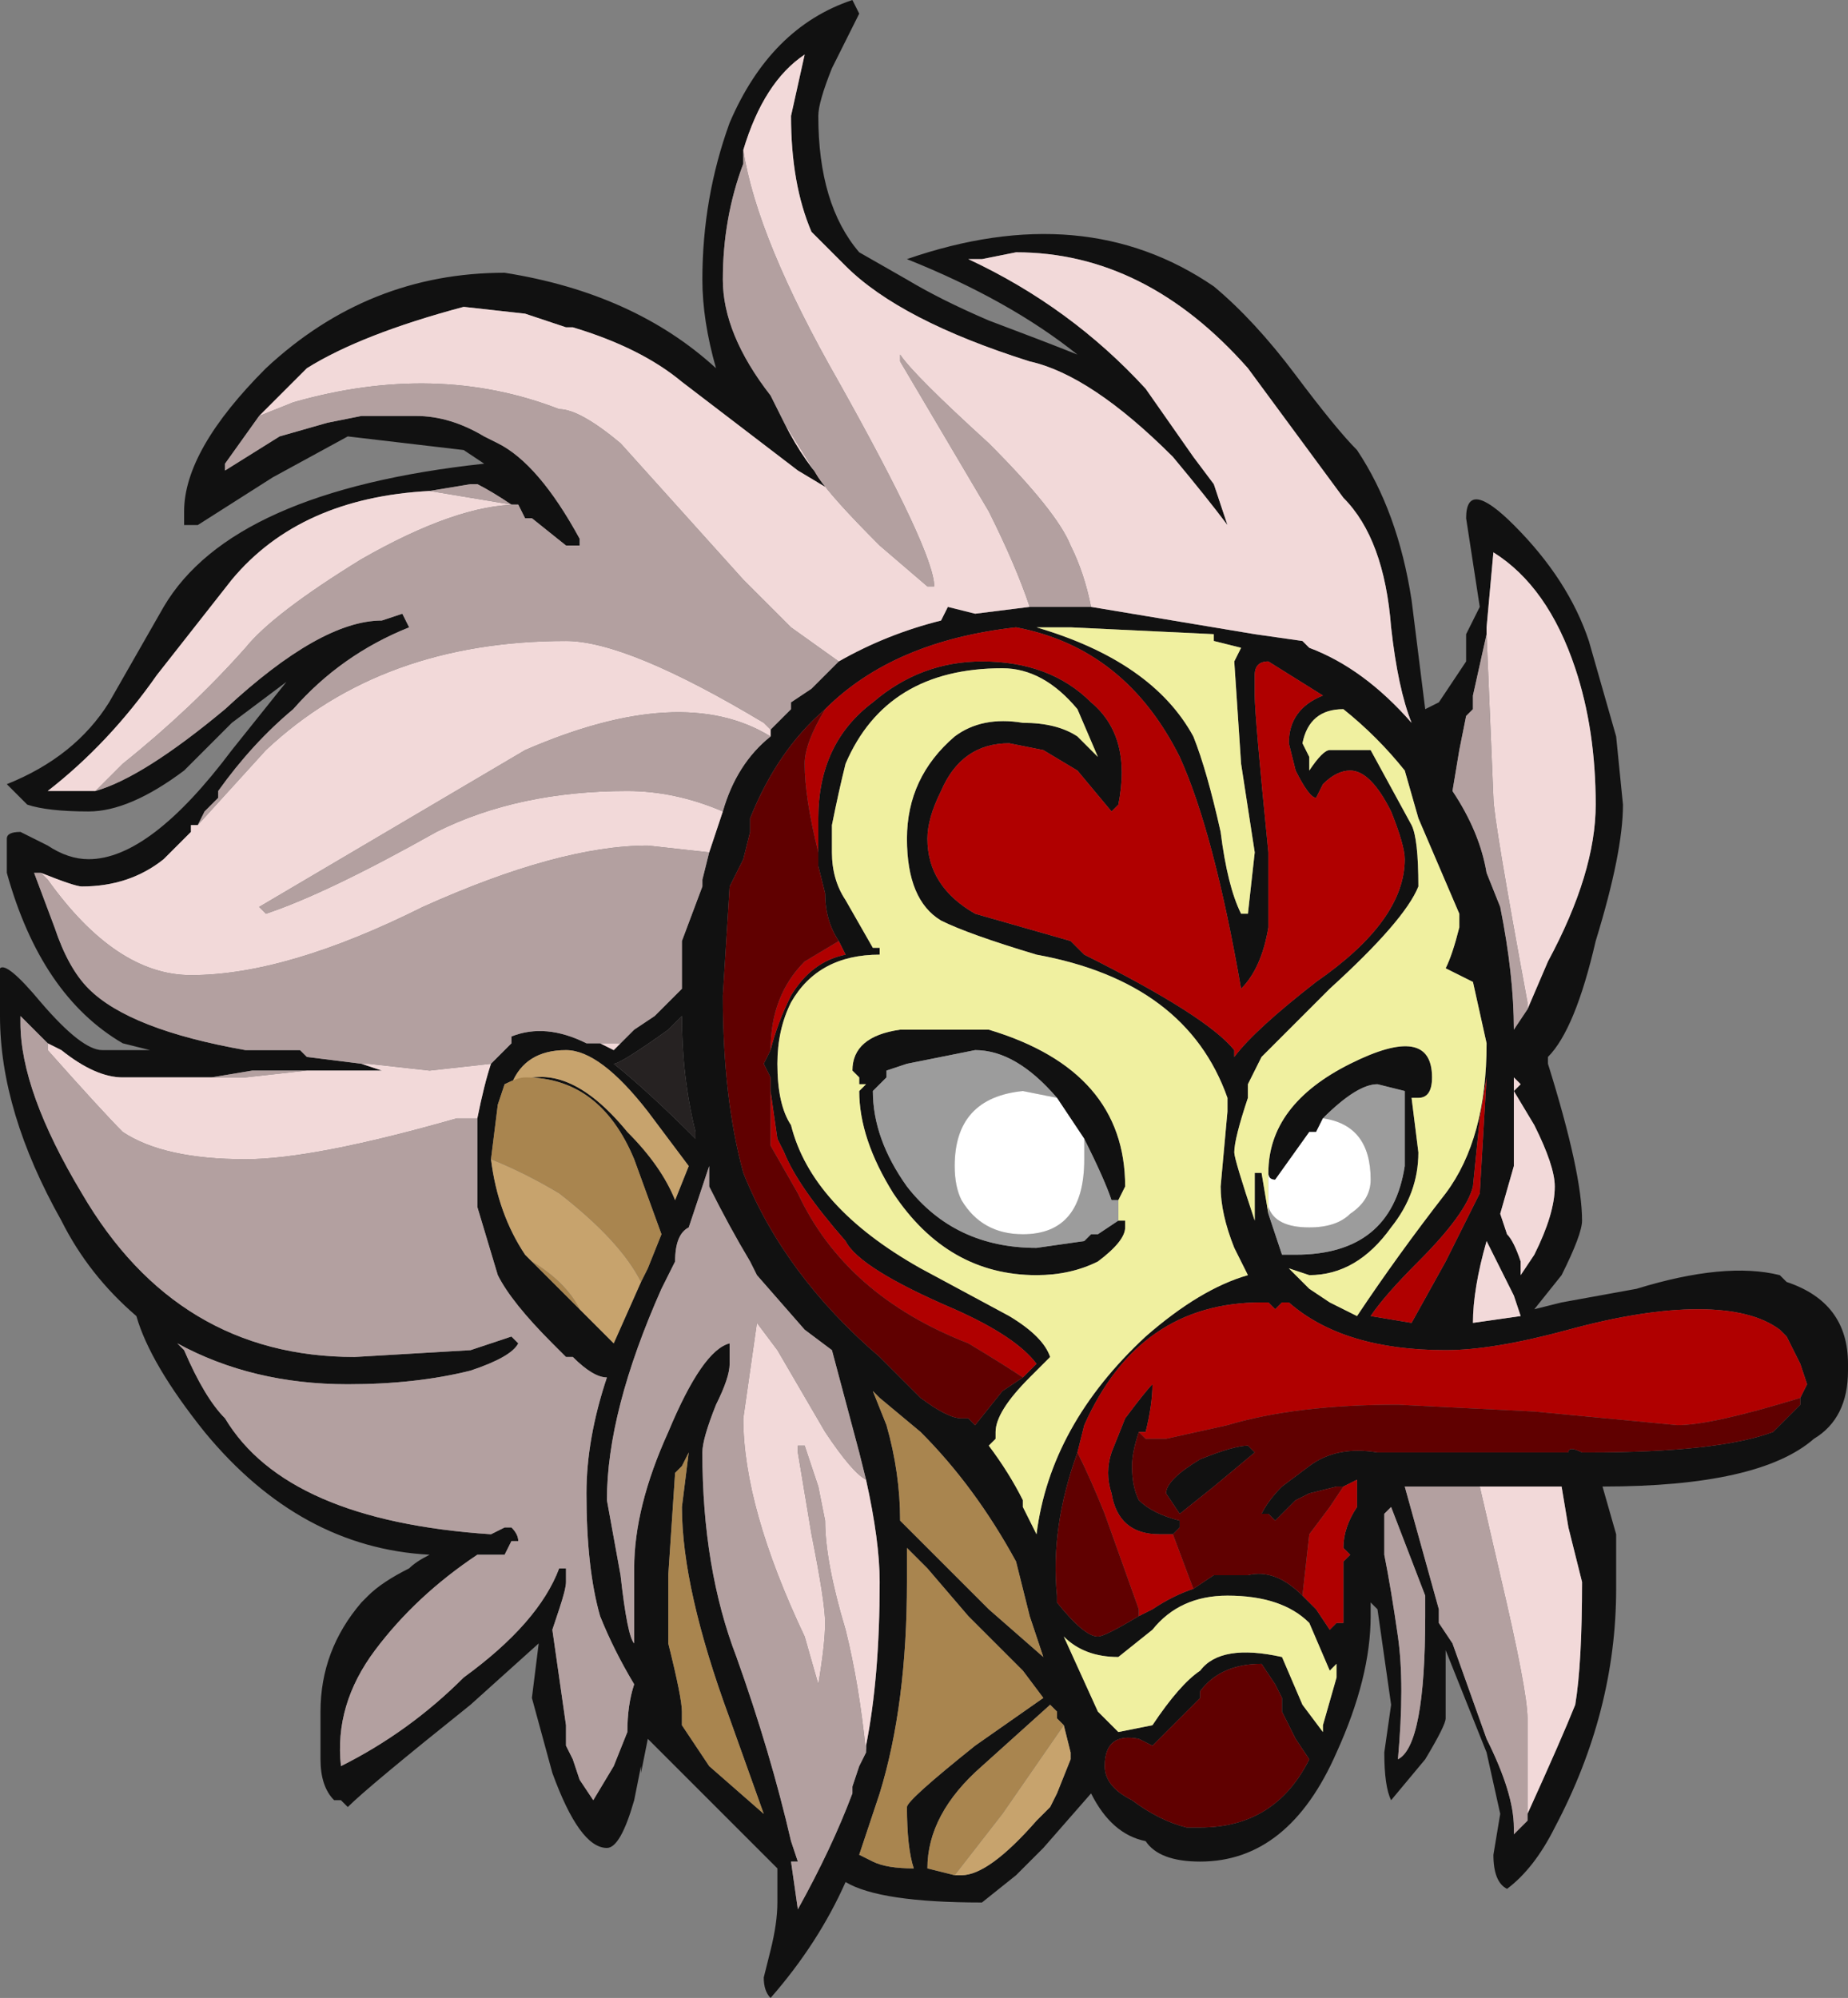 <?xml version="1.0" encoding="UTF-8" standalone="no"?>
<svg xmlns:ffdec="https://www.free-decompiler.com/flash" xmlns:xlink="http://www.w3.org/1999/xlink" ffdec:objectType="frame" height="102.55px" width="94.85px" xmlns="http://www.w3.org/2000/svg">
  <rect width="100%" height="100%" fill="#808080" stroke="none"/>
  <g transform="matrix(1.0, 0.0, 0.0, 1.0, 57.75, 60.9)">
    <use ffdec:characterId="1588" height="14.65" transform="matrix(7.0, 0.0, 0.0, 7.0, -57.75, -60.9)" width="13.55" xlink:href="#shape0"/>
  </g>
  <defs>
    <g id="shape0" transform="matrix(1.0, 0.0, 0.0, 1.0, 8.25, 8.7)">
      <path d="M1.25 -5.95 Q1.55 -5.55 1.7 -5.4 2.0 -4.95 2.1 -4.3 L2.2 -3.5 2.3 -3.55 2.5 -3.85 2.5 -4.05 2.6 -4.25 2.5 -4.9 Q2.5 -5.2 2.85 -4.85 3.25 -4.45 3.4 -4.0 L3.6 -3.3 3.65 -2.8 Q3.65 -2.45 3.45 -1.8 3.3 -1.15 3.1 -0.95 L3.1 -0.9 Q3.35 -0.1 3.35 0.25 3.35 0.35 3.2 0.65 L3.0 0.9 3.2 0.85 3.75 0.75 Q4.4 0.55 4.8 0.65 L4.85 0.7 Q5.3 0.85 5.3 1.3 L5.3 1.35 Q5.3 1.7 5.05 1.85 4.65 2.2 3.5 2.2 L3.6 2.55 3.6 2.95 Q3.6 3.85 3.15 4.7 3.0 5.0 2.8 5.15 2.7 5.1 2.7 4.9 L2.75 4.6 2.65 4.15 2.35 3.4 2.35 3.9 Q2.35 3.95 2.2 4.2 L1.95 4.5 Q1.9 4.4 1.9 4.15 L1.95 3.8 1.85 3.1 1.8 3.05 1.8 3.15 Q1.8 3.6 1.55 4.15 1.2 4.95 0.55 4.95 0.25 4.95 0.15 4.8 -0.1 4.75 -0.25 4.45 L-0.6 4.85 -0.8 5.05 -1.05 5.25 Q-1.8 5.25 -2.05 5.1 -2.25 5.55 -2.6 5.95 -2.65 5.9 -2.65 5.8 L-2.6 5.6 Q-2.55 5.4 -2.55 5.25 L-2.55 5.0 -3.5 4.05 -3.55 4.3 -3.55 4.25 -3.6 4.5 Q-3.7 4.85 -3.8 4.85 -4.0 4.85 -4.2 4.3 L-4.35 3.75 -4.3 3.35 -4.8 3.8 Q-5.55 4.4 -5.7 4.55 L-5.75 4.5 -5.8 4.5 Q-5.9 4.4 -5.9 4.2 L-5.9 3.85 Q-5.9 3.4 -5.6 3.05 L-5.55 3.0 Q-5.45 2.9 -5.25 2.8 -5.2 2.75 -5.1 2.7 -6.05 2.65 -6.75 1.8 -7.15 1.3 -7.25 0.95 -7.6 0.65 -7.8 0.25 -8.25 -0.55 -8.25 -1.25 L-8.25 -1.6 Q-8.2 -1.65 -7.95 -1.35 -7.65 -1.0 -7.5 -1.0 L-7.15 -1.0 -7.35 -1.05 Q-7.95 -1.4 -8.2 -2.3 L-8.2 -2.55 Q-8.2 -2.6 -8.1 -2.6 L-7.9 -2.5 Q-7.75 -2.4 -7.6 -2.4 -7.15 -2.4 -6.55 -3.2 L-6.15 -3.7 -6.55 -3.4 -6.9 -3.05 Q-7.3 -2.75 -7.6 -2.75 -7.9 -2.75 -8.05 -2.8 L-8.2 -2.95 Q-7.7 -3.15 -7.45 -3.55 L-7.05 -4.25 Q-6.55 -5.1 -4.7 -5.3 L-4.85 -5.4 -5.7 -5.5 -6.25 -5.2 -6.8 -4.85 -6.9 -4.85 -6.9 -4.95 Q-6.9 -5.4 -6.3 -6.0 -5.55 -6.7 -4.55 -6.7 -3.6 -6.55 -3.0 -6.0 -3.1 -6.35 -3.1 -6.65 -3.1 -7.25 -2.9 -7.8 -2.6 -8.5 -2.0 -8.7 L-1.95 -8.6 -2.15 -8.2 Q-2.25 -7.95 -2.25 -7.85 -2.25 -7.2 -1.95 -6.85 L-1.6 -6.65 Q-1.35 -6.5 -1.0 -6.35 -0.6 -6.2 -0.35 -6.1 -0.85 -6.5 -1.6 -6.8 -0.3 -7.25 0.65 -6.6 0.95 -6.35 1.25 -5.95 M-0.25 -4.25 L0.95 -4.05 1.3 -4.0 1.35 -3.95 Q1.75 -3.8 2.1 -3.4 2.0 -3.65 1.95 -4.1 1.9 -4.75 1.6 -5.05 L0.9 -6.0 Q0.15 -6.85 -0.8 -6.85 L-1.05 -6.8 -1.15 -6.8 Q-0.4 -6.45 0.15 -5.85 L0.5 -5.35 0.65 -5.15 0.75 -4.85 Q0.6 -5.05 0.35 -5.35 -0.25 -5.95 -0.7 -6.05 -1.65 -6.35 -2.05 -6.75 L-2.3 -7.0 Q-2.45 -7.35 -2.45 -7.85 L-2.35 -8.3 Q-2.65 -8.1 -2.8 -7.6 L-2.8 -7.5 Q-2.95 -7.1 -2.95 -6.65 -2.95 -6.25 -2.6 -5.8 L-2.5 -5.6 Q-2.35 -5.3 -2.15 -5.1 L-2.4 -5.25 -3.25 -5.9 Q-3.55 -6.15 -4.05 -6.3 L-4.1 -6.3 -4.4 -6.4 -4.85 -6.45 Q-5.6 -6.25 -6.0 -6.0 L-6.35 -5.65 -6.6 -5.3 -6.6 -5.25 -6.2 -5.5 -5.85 -5.6 -5.6 -5.65 -5.2 -5.65 Q-4.95 -5.65 -4.7 -5.5 L-4.6 -5.45 Q-4.3 -5.3 -4.0 -4.75 L-4.0 -4.7 -4.1 -4.7 -4.35 -4.9 -4.4 -4.9 -4.45 -5.0 -4.5 -5.0 Q-4.65 -5.1 -4.75 -5.15 L-4.8 -5.15 -5.1 -5.1 Q-6.05 -5.05 -6.55 -4.45 L-7.1 -3.75 Q-7.45 -3.25 -7.9 -2.9 L-7.55 -2.9 Q-7.2 -3.0 -6.6 -3.5 -5.9 -4.15 -5.45 -4.15 L-5.3 -4.2 -5.25 -4.1 Q-5.75 -3.9 -6.1 -3.5 -6.4 -3.25 -6.65 -2.9 L-6.65 -2.85 -6.75 -2.75 -6.8 -2.65 -6.85 -2.65 -6.85 -2.6 -7.05 -2.4 Q-7.3 -2.2 -7.65 -2.2 -7.7 -2.2 -7.95 -2.3 L-8.0 -2.3 -7.85 -1.9 Q-7.75 -1.6 -7.6 -1.45 -7.3 -1.15 -6.45 -1.0 L-6.05 -1.0 -6.0 -0.95 -5.6 -0.9 -5.45 -0.85 -6.0 -0.85 -6.4 -0.85 -6.7 -0.8 -7.35 -0.8 Q-7.55 -0.8 -7.8 -1.0 L-7.9 -1.05 -8.1 -1.25 -8.1 -1.2 Q-8.1 -0.7 -7.65 0.05 -6.95 1.25 -5.65 1.25 L-4.8 1.2 -4.5 1.1 -4.45 1.15 Q-4.5 1.25 -4.8 1.35 -5.2 1.45 -5.7 1.45 -6.4 1.45 -6.95 1.15 L-6.9 1.2 Q-6.75 1.55 -6.6 1.7 -6.15 2.45 -4.65 2.55 L-4.55 2.5 -4.5 2.5 Q-4.45 2.55 -4.45 2.6 L-4.5 2.6 -4.55 2.7 -4.75 2.7 Q-5.2 3.0 -5.5 3.4 -5.8 3.8 -5.75 4.25 -5.25 4.0 -4.85 3.6 -4.3 3.2 -4.15 2.8 L-4.1 2.8 -4.1 2.9 Q-4.1 2.95 -4.15 3.1 L-4.2 3.25 -4.1 3.95 -4.1 4.1 -4.05 4.2 -4.0 4.35 -3.9 4.5 -3.75 4.25 -3.65 4.0 Q-3.65 3.8 -3.6 3.65 -3.75 3.4 -3.85 3.15 -3.95 2.8 -3.95 2.25 -3.95 1.85 -3.8 1.4 -3.9 1.4 -4.05 1.25 L-4.1 1.25 -4.2 1.15 Q-4.5 0.85 -4.6 0.65 L-4.75 0.15 Q-4.75 0.05 -4.75 -0.2 L-4.75 -0.5 Q-4.7 -0.75 -4.65 -0.9 L-4.5 -1.05 -4.5 -1.1 Q-4.25 -1.2 -3.95 -1.05 L-3.85 -1.05 -3.75 -1.0 -3.7 -1.05 -3.6 -1.15 -3.45 -1.25 -3.25 -1.45 -3.25 -1.8 -3.1 -2.2 -3.1 -2.25 -3.05 -2.45 -2.95 -2.75 Q-2.85 -3.1 -2.6 -3.3 L-2.6 -3.35 -2.45 -3.5 -2.45 -3.55 -2.3 -3.65 -2.1 -3.85 Q-1.75 -4.05 -1.35 -4.15 L-1.3 -4.25 -1.1 -4.2 -0.7 -4.25 -0.25 -4.25 M0.65 -4.05 L-0.4 -4.1 -0.65 -4.1 Q0.2 -3.85 0.5 -3.3 0.6 -3.05 0.7 -2.6 0.75 -2.2 0.85 -2.0 L0.9 -2.0 0.95 -2.45 0.85 -3.1 0.8 -3.85 0.85 -3.95 0.65 -4.0 0.65 -4.05 M-2.25 -2.45 L-2.25 -2.7 Q-2.25 -3.25 -1.85 -3.55 -1.5 -3.85 -1.05 -3.85 -0.55 -3.85 -0.25 -3.55 0.05 -3.3 -0.05 -2.8 L-0.1 -2.75 -0.35 -3.05 -0.6 -3.2 -0.85 -3.25 Q-1.2 -3.25 -1.35 -2.9 -1.45 -2.7 -1.45 -2.55 -1.45 -2.2 -1.1 -2.0 L-0.4 -1.8 -0.3 -1.7 Q0.6 -1.25 0.8 -1.0 L0.8 -0.95 Q0.95 -1.15 1.4 -1.5 2.05 -1.95 2.05 -2.4 2.05 -2.5 1.95 -2.75 1.8 -3.05 1.65 -3.05 1.55 -3.05 1.45 -2.95 L1.4 -2.85 Q1.35 -2.85 1.25 -3.05 L1.2 -3.25 Q1.2 -3.5 1.45 -3.6 L1.05 -3.85 Q0.95 -3.85 0.95 -3.75 L0.95 -3.6 Q0.95 -3.45 1.05 -2.45 L1.05 -1.9 Q1.0 -1.6 0.85 -1.45 0.65 -2.6 0.4 -3.15 0.0 -3.95 -0.8 -4.1 -1.7 -4.0 -2.2 -3.5 -2.55 -3.2 -2.75 -2.7 L-2.75 -2.6 -2.8 -2.4 -2.9 -2.2 -2.95 -1.4 Q-2.95 -0.65 -2.8 -0.1 -2.5 0.65 -1.8 1.25 L-1.5 1.55 Q-1.3 1.7 -1.2 1.7 L-1.15 1.7 -1.1 1.75 -0.9 1.5 -0.75 1.4 Q-0.7 1.35 -0.65 1.3 -0.8 1.1 -1.25 0.9 -1.95 0.6 -2.05 0.4 -2.4 0.0 -2.5 -0.25 L-2.55 -0.35 -2.6 -0.7 -2.6 -0.75 -2.6 -0.8 -2.65 -0.9 -2.6 -1.0 Q-2.55 -1.2 -2.45 -1.4 -2.3 -1.65 -2.05 -1.7 L-2.1 -1.8 Q-2.2 -1.95 -2.2 -2.15 L-2.25 -2.35 -2.25 -2.45 M2.65 -4.05 L2.55 -3.6 2.55 -3.5 2.5 -3.45 2.45 -3.2 2.4 -2.9 Q2.6 -2.6 2.65 -2.3 L2.75 -2.05 Q2.85 -1.55 2.85 -1.15 L2.95 -1.3 3.1 -1.65 Q3.45 -2.3 3.45 -2.8 3.45 -3.35 3.3 -3.8 3.1 -4.4 2.7 -4.65 L2.65 -4.1 2.65 -4.05 M1.05 -0.1 Q1.05 -0.6 1.65 -0.9 2.25 -1.2 2.25 -0.8 2.25 -0.65 2.15 -0.65 L2.1 -0.65 2.15 -0.25 Q2.15 0.05 1.95 0.3 1.7 0.65 1.35 0.65 L1.2 0.6 1.35 0.75 1.5 0.85 1.7 0.95 Q2.0 0.5 2.35 0.05 2.65 -0.35 2.65 -1.05 L2.55 -1.5 2.35 -1.6 Q2.4 -1.7 2.45 -1.9 L2.45 -2.0 2.15 -2.7 2.05 -3.05 Q1.85 -3.3 1.6 -3.5 1.35 -3.5 1.3 -3.25 L1.35 -3.15 1.35 -3.05 Q1.45 -3.2 1.5 -3.2 L1.8 -3.2 2.1 -2.65 Q2.15 -2.55 2.15 -2.2 2.05 -1.95 1.5 -1.45 L1.0 -0.95 0.9 -0.75 0.9 -0.65 Q0.8 -0.35 0.8 -0.25 0.8 -0.2 0.95 0.25 L0.95 -0.1 1.0 -0.1 1.05 0.2 1.15 0.5 1.25 0.5 Q1.95 0.5 2.05 -0.15 2.05 -0.4 2.05 -0.7 L1.85 -0.75 Q1.7 -0.75 1.45 -0.5 L1.4 -0.4 1.35 -0.4 1.1 -0.05 Q1.05 -0.05 1.05 -0.1 M0.75 -0.65 Q0.45 -1.5 -0.65 -1.7 -1.15 -1.85 -1.35 -1.95 -1.6 -2.1 -1.6 -2.55 -1.6 -3.0 -1.25 -3.3 -1.05 -3.45 -0.75 -3.4 -0.5 -3.4 -0.35 -3.3 L-0.2 -3.15 -0.35 -3.5 Q-0.6 -3.8 -0.9 -3.8 -1.75 -3.8 -2.05 -3.1 -2.1 -2.9 -2.15 -2.65 L-2.15 -2.45 Q-2.15 -2.25 -2.05 -2.1 L-1.85 -1.75 -1.8 -1.75 -1.8 -1.7 Q-2.25 -1.7 -2.45 -1.35 -2.55 -1.15 -2.55 -0.9 -2.55 -0.6 -2.45 -0.45 -2.3 0.15 -1.5 0.6 L-0.85 0.95 Q-0.6 1.1 -0.55 1.25 L-0.7 1.4 Q-0.95 1.65 -0.95 1.8 L-0.95 1.85 -1.0 1.9 Q-0.85 2.1 -0.75 2.3 L-0.75 2.35 -0.65 2.55 Q-0.55 1.75 0.15 1.1 0.55 0.75 0.9 0.65 L0.8 0.45 Q0.7 0.2 0.7 0.0 L0.75 -0.55 0.75 -0.65 M2.9 -0.75 L2.85 -0.8 2.85 -0.15 2.75 0.2 2.8 0.35 Q2.85 0.4 2.9 0.55 L2.9 0.65 3.0 0.5 Q3.15 0.2 3.15 0.0 3.15 -0.15 3.0 -0.45 L2.85 -0.7 2.9 -0.75 M2.65 -0.8 L2.6 -0.5 2.55 0.0 Q2.5 0.2 2.15 0.55 1.9 0.8 1.8 0.95 L2.1 1.0 2.35 0.55 2.6 0.05 2.65 -0.8 M-3.55 0.7 L-3.5 0.6 -3.4 0.35 -3.6 -0.2 Q-3.85 -0.8 -4.4 -0.8 -4.45 -0.8 -4.55 -0.75 L-4.6 -0.6 -4.65 -0.2 Q-4.6 0.2 -4.4 0.5 L-4.0 0.9 -3.75 1.15 -3.55 0.7 M-3.35 -1.15 Q-3.7 -0.9 -3.75 -0.9 -3.5 -0.7 -3.15 -0.35 L-3.15 -0.4 Q-3.25 -0.8 -3.25 -1.25 L-3.35 -1.15 M-1.9 2.15 L-1.95 1.95 -2.15 1.2 -2.35 1.05 -2.7 0.65 -2.75 0.55 Q-2.9 0.3 -3.05 0.0 L-3.05 -0.15 -3.2 0.3 Q-3.3 0.35 -3.3 0.55 L-3.4 0.75 Q-3.8 1.65 -3.8 2.3 L-3.7 2.85 Q-3.65 3.3 -3.6 3.35 L-3.6 2.8 Q-3.6 2.35 -3.35 1.8 -3.1 1.2 -2.9 1.15 L-2.9 1.3 Q-2.9 1.4 -3.0 1.6 -3.1 1.85 -3.1 1.95 -3.1 2.8 -2.85 3.45 -2.6 4.15 -2.45 4.8 L-2.4 4.95 -2.45 4.95 -2.4 5.3 Q-2.15 4.85 -2.0 4.45 L-2.0 4.4 -1.95 4.25 -1.9 4.15 -1.9 4.1 Q-1.8 3.6 -1.8 2.9 -1.8 2.6 -1.9 2.15 M-3.5 -0.55 Q-3.85 -1.0 -4.1 -1.0 -4.4 -1.0 -4.5 -0.75 -4.1 -0.95 -3.65 -0.4 -3.4 -0.15 -3.3 0.1 L-3.2 -0.15 -3.5 -0.55 M-0.5 -0.65 Q-0.8 -1.0 -1.1 -1.0 L-1.6 -0.9 -1.75 -0.85 -1.75 -0.8 -1.85 -0.7 Q-1.85 -0.35 -1.6 0.0 -1.25 0.45 -0.65 0.45 L-0.3 0.4 -0.25 0.35 -0.2 0.35 -0.05 0.25 0.0 0.25 0.0 0.3 Q0.0 0.4 -0.2 0.55 -0.4 0.65 -0.65 0.65 -1.3 0.65 -1.7 0.05 -1.95 -0.35 -1.95 -0.7 L-1.9 -0.75 -1.95 -0.75 -1.95 -0.8 -2.0 -0.85 Q-2.0 -1.1 -1.65 -1.15 L-1.0 -1.15 Q0.0 -0.85 0.0 0.0 L-0.05 0.1 -0.1 0.1 Q-0.15 -0.05 -0.3 -0.35 L-0.5 -0.65 M-1.8 1.55 L-1.85 1.5 -1.75 1.75 Q-1.65 2.1 -1.65 2.45 L-1.0 3.1 -0.6 3.45 -0.7 3.15 -0.8 2.75 Q-1.1 2.2 -1.5 1.8 L-1.8 1.55 M-1.6 2.65 L-1.6 2.9 Q-1.6 3.8 -1.8 4.45 L-1.95 4.9 -1.85 4.95 Q-1.75 5.0 -1.55 5.0 -1.6 4.85 -1.6 4.55 -1.6 4.5 -1.1 4.1 L-0.6 3.75 -0.75 3.55 -1.15 3.15 -1.45 2.8 -1.6 2.65 M4.95 1.55 L5.0 1.45 4.95 1.3 4.85 1.1 4.8 1.05 Q4.6 0.9 4.2 0.9 3.8 0.9 3.25 1.05 2.7 1.2 2.35 1.2 1.6 1.2 1.2 0.85 L1.15 0.85 1.1 0.9 1.05 0.85 1.0 0.85 Q0.1 0.85 -0.3 1.75 L-0.35 1.95 Q-0.55 2.5 -0.5 3.0 L-0.5 3.05 Q-0.3 3.3 -0.2 3.3 -0.15 3.3 0.1 3.15 L0.2 3.1 Q0.35 3.0 0.5 2.95 L0.65 2.85 0.9 2.85 Q1.1 2.8 1.3 3.0 L1.4 3.1 1.5 3.25 1.55 3.2 1.6 3.2 1.6 2.75 1.65 2.7 1.6 2.65 Q1.6 2.5 1.7 2.35 L1.7 2.15 1.6 2.2 1.55 2.2 1.35 2.25 1.25 2.3 1.1 2.45 1.05 2.4 1.0 2.4 Q1.05 2.3 1.15 2.2 L1.35 2.05 Q1.55 1.9 1.85 1.95 L3.25 1.95 Q3.25 1.9 3.35 1.95 L3.4 1.95 Q4.35 1.95 4.75 1.8 L4.95 1.6 4.95 1.55 M0.35 2.55 L0.25 2.55 Q-0.05 2.55 -0.1 2.25 -0.15 2.1 -0.1 1.95 L0.0 1.7 Q0.15 1.5 0.2 1.45 0.2 1.6 0.15 1.8 L0.1 1.8 Q0.05 1.95 0.05 2.05 0.05 2.2 0.1 2.3 0.2 2.4 0.4 2.45 L0.4 2.5 0.35 2.55 M-0.45 3.3 L-0.2 3.85 -0.05 4.0 0.2 3.95 Q0.4 3.65 0.55 3.55 0.7 3.35 1.15 3.45 L1.3 3.8 1.45 4.0 1.45 3.95 1.55 3.6 1.55 3.5 1.5 3.55 1.35 3.2 Q1.15 3.0 0.75 3.0 0.4 3.0 0.2 3.25 L-0.05 3.45 Q-0.3 3.45 -0.45 3.3 M-3.3 2.1 L-3.35 2.85 -3.35 3.35 Q-3.25 3.75 -3.25 3.85 L-3.25 3.95 -3.05 4.25 -2.65 4.6 -2.9 3.9 Q-3.25 2.95 -3.25 2.35 L-3.2 1.95 -3.25 2.05 -3.3 2.1 M-0.45 3.95 L-0.5 3.9 -0.5 3.85 -0.55 3.8 -1.05 4.25 Q-1.45 4.6 -1.45 5.0 L-1.25 5.05 -1.2 5.05 Q-1.0 5.05 -0.65 4.65 L-0.55 4.55 -0.5 4.45 -0.4 4.2 -0.4 4.15 -0.45 3.95 M2.95 4.6 Q3.2 4.05 3.3 3.8 3.35 3.5 3.35 2.9 L3.25 2.5 3.2 2.2 2.6 2.2 2.05 2.2 2.3 3.1 2.3 3.2 2.4 3.35 2.65 4.05 Q2.85 4.45 2.85 4.7 L2.85 4.75 2.95 4.65 2.95 4.6 M2.8 0.7 L2.65 0.4 Q2.55 0.75 2.55 1.0 L2.9 0.95 2.85 0.8 2.8 0.7 M0.95 1.95 L0.65 2.2 0.4 2.4 0.3 2.25 Q0.3 2.15 0.55 2.0 0.8 1.9 0.9 1.9 L0.95 1.95 M1.0 3.5 Q0.7 3.5 0.55 3.7 L0.55 3.75 0.2 4.1 0.1 4.05 Q-0.15 4.0 -0.15 4.25 -0.15 4.4 0.05 4.5 0.25 4.65 0.45 4.7 L0.55 4.7 Q1.1 4.7 1.35 4.2 L1.25 4.05 1.15 3.85 1.15 3.75 1.1 3.65 1.0 3.5 M1.9 2.4 L1.9 2.7 Q1.95 2.95 2.0 3.3 2.05 3.65 2.0 4.2 2.2 4.1 2.2 3.15 L2.2 3.0 1.95 2.35 1.9 2.4" fill="#111111" fill-rule="evenodd" stroke="none"/>
      <path d="M-2.2 -3.5 Q-1.7 -4.0 -0.8 -4.1 0.0 -3.95 0.4 -3.15 0.65 -2.6 0.85 -1.45 1.0 -1.6 1.05 -1.9 L1.05 -2.45 Q0.95 -3.45 0.95 -3.6 L0.95 -3.75 Q0.95 -3.85 1.05 -3.85 L1.45 -3.6 Q1.2 -3.5 1.2 -3.25 L1.25 -3.05 Q1.35 -2.85 1.4 -2.85 L1.45 -2.95 Q1.55 -3.05 1.65 -3.05 1.8 -3.05 1.95 -2.75 2.05 -2.5 2.05 -2.4 2.05 -1.95 1.4 -1.5 0.95 -1.15 0.8 -0.95 L0.8 -1.0 Q0.6 -1.25 -0.3 -1.7 L-0.4 -1.8 -1.1 -2.0 Q-1.45 -2.2 -1.45 -2.55 -1.45 -2.7 -1.35 -2.9 -1.2 -3.25 -0.85 -3.25 L-0.6 -3.2 -0.35 -3.05 -0.1 -2.75 -0.05 -2.8 Q0.05 -3.3 -0.25 -3.55 -0.55 -3.85 -1.05 -3.85 -1.5 -3.85 -1.85 -3.55 -2.25 -3.25 -2.25 -2.7 L-2.25 -2.45 Q-2.35 -2.85 -2.35 -3.1 -2.35 -3.25 -2.2 -3.5 M-2.1 -1.8 L-2.05 -1.7 Q-2.3 -1.65 -2.45 -1.4 -2.55 -1.2 -2.6 -1.0 -2.6 -1.4 -2.35 -1.65 L-2.1 -1.8 M-2.6 -0.75 L-2.6 -0.7 -2.55 -0.35 -2.5 -0.25 Q-2.4 0.0 -2.05 0.4 -1.95 0.6 -1.25 0.9 -0.8 1.1 -0.65 1.3 -0.7 1.35 -0.75 1.4 -0.9 1.3 -1.15 1.15 -2.05 0.8 -2.4 0.05 L-2.6 -0.3 -2.6 -0.75 M2.65 -0.8 L2.6 0.05 2.35 0.55 2.1 1.0 1.8 0.95 Q1.9 0.8 2.15 0.55 2.5 0.2 2.55 0.0 L2.6 -0.5 2.65 -0.8 M-2.8 -1.35 L-2.8 -1.35 M-0.35 1.95 L-0.3 1.75 Q0.1 0.85 1.0 0.85 L1.05 0.85 1.1 0.9 1.15 0.85 1.2 0.85 Q1.6 1.2 2.35 1.2 2.7 1.2 3.25 1.05 3.8 0.9 4.2 0.9 4.6 0.9 4.8 1.05 L4.85 1.1 4.95 1.3 5.0 1.45 4.95 1.55 Q4.3 1.75 4.05 1.75 L3.0 1.65 2.0 1.6 Q1.25 1.6 0.75 1.75 L0.3 1.85 0.15 1.85 0.1 1.8 0.15 1.8 Q0.2 1.6 0.2 1.45 0.15 1.5 0.0 1.7 L-0.1 1.95 Q-0.15 2.1 -0.1 2.25 -0.05 2.55 0.25 2.55 L0.35 2.55 0.5 2.95 Q0.35 3.0 0.2 3.1 L0.1 3.15 0.1 3.1 -0.15 2.4 Q-0.25 2.15 -0.35 1.95 M1.6 2.2 L1.7 2.15 1.7 2.35 Q1.6 2.5 1.6 2.65 L1.65 2.7 1.6 2.75 1.6 3.2 1.55 3.2 1.5 3.25 1.4 3.1 1.3 3.0 1.35 2.55 1.5 2.35 1.6 2.2" fill="#b00000" fill-rule="evenodd" stroke="none"/>
      <path d="M-2.2 -3.5 Q-2.35 -3.25 -2.35 -3.1 -2.35 -2.85 -2.25 -2.45 L-2.25 -2.35 -2.2 -2.15 Q-2.2 -1.95 -2.1 -1.8 L-2.35 -1.65 Q-2.6 -1.4 -2.6 -1.0 L-2.65 -0.9 -2.6 -0.8 -2.6 -0.75 -2.6 -0.3 -2.4 0.05 Q-2.05 0.8 -1.15 1.15 -0.9 1.3 -0.75 1.4 L-0.9 1.5 -1.1 1.75 -1.15 1.7 -1.2 1.7 Q-1.3 1.7 -1.5 1.55 L-1.8 1.25 Q-2.5 0.65 -2.8 -0.1 -2.95 -0.65 -2.95 -1.4 L-2.9 -2.2 -2.8 -2.4 -2.75 -2.6 -2.75 -2.7 Q-2.55 -3.2 -2.2 -3.5 M-2.8 -1.35 L-2.8 -1.35 M-0.35 1.95 Q-0.25 2.15 -0.15 2.4 L0.1 3.1 0.1 3.15 Q-0.15 3.3 -0.2 3.3 -0.3 3.3 -0.5 3.05 L-0.5 3.0 Q-0.55 2.5 -0.35 1.95 M0.5 2.95 L0.35 2.55 0.4 2.5 0.4 2.45 Q0.2 2.4 0.1 2.3 0.05 2.2 0.05 2.05 0.05 1.95 0.1 1.8 L0.15 1.85 0.3 1.85 0.75 1.75 Q1.25 1.6 2.0 1.6 L3.0 1.65 4.05 1.75 Q4.3 1.75 4.95 1.55 L4.95 1.6 4.75 1.8 Q4.35 1.95 3.4 1.95 L3.35 1.95 Q3.25 1.9 3.25 1.95 L1.85 1.95 Q1.55 1.9 1.35 2.05 L1.15 2.2 Q1.05 2.3 1.0 2.4 L1.05 2.4 1.1 2.45 1.25 2.3 1.35 2.25 1.55 2.2 1.6 2.2 1.5 2.35 1.35 2.55 1.3 3.0 Q1.1 2.8 0.9 2.85 L0.65 2.85 0.5 2.95 M1.0 3.5 L1.1 3.65 1.15 3.75 1.15 3.85 1.25 4.05 1.35 4.2 Q1.1 4.7 0.55 4.7 L0.45 4.7 Q0.25 4.65 0.05 4.5 -0.15 4.4 -0.15 4.25 -0.15 4.0 0.1 4.05 L0.2 4.1 0.55 3.75 0.55 3.7 Q0.7 3.5 1.0 3.5 M0.95 1.95 L0.9 1.9 Q0.8 1.9 0.55 2.0 0.3 2.15 0.3 2.25 L0.4 2.4 0.65 2.2 0.95 1.95" fill="#600000" fill-rule="evenodd" stroke="none"/>
      <path d="M0.65 -4.05 L0.65 -4.0 0.85 -3.95 0.8 -3.85 0.85 -3.1 0.95 -2.45 0.9 -2.0 0.85 -2.0 Q0.75 -2.2 0.7 -2.6 0.6 -3.05 0.5 -3.3 0.2 -3.85 -0.65 -4.1 L-0.4 -4.1 0.65 -4.05 M1.05 0.2 L1.0 -0.1 0.95 -0.1 0.95 0.25 Q0.8 -0.2 0.8 -0.25 0.8 -0.35 0.9 -0.65 L0.9 -0.75 1.0 -0.95 1.5 -1.45 Q2.05 -1.95 2.15 -2.2 2.15 -2.55 2.1 -2.65 L1.8 -3.2 1.5 -3.2 Q1.45 -3.2 1.35 -3.05 L1.35 -3.15 1.3 -3.25 Q1.35 -3.5 1.6 -3.5 1.85 -3.3 2.05 -3.05 L2.15 -2.7 2.45 -2.0 2.45 -1.9 Q2.4 -1.7 2.35 -1.6 L2.55 -1.5 2.65 -1.05 Q2.65 -0.35 2.35 0.05 2.0 0.5 1.7 0.95 L1.5 0.85 1.35 0.75 1.2 0.6 1.35 0.65 Q1.7 0.65 1.95 0.3 2.15 0.05 2.15 -0.25 L2.1 -0.65 2.15 -0.65 Q2.25 -0.65 2.25 -0.8 2.25 -1.2 1.65 -0.9 1.05 -0.6 1.05 -0.1 L1.05 0.15 1.05 0.2 M0.75 -0.65 L0.75 -0.55 0.7 0.0 Q0.7 0.2 0.8 0.45 L0.9 0.65 Q0.55 0.75 0.15 1.1 -0.55 1.75 -0.65 2.55 L-0.75 2.35 -0.75 2.3 Q-0.85 2.1 -1.0 1.9 L-0.95 1.85 -0.95 1.8 Q-0.95 1.65 -0.7 1.4 L-0.55 1.25 Q-0.6 1.1 -0.85 0.95 L-1.5 0.6 Q-2.3 0.15 -2.45 -0.45 -2.55 -0.6 -2.55 -0.9 -2.55 -1.15 -2.45 -1.35 -2.25 -1.7 -1.8 -1.7 L-1.8 -1.75 -1.85 -1.75 -2.05 -2.1 Q-2.15 -2.25 -2.15 -2.45 L-2.15 -2.65 Q-2.1 -2.9 -2.05 -3.1 -1.75 -3.8 -0.9 -3.8 -0.6 -3.8 -0.35 -3.5 L-0.2 -3.15 -0.35 -3.3 Q-0.5 -3.4 -0.75 -3.4 -1.05 -3.45 -1.25 -3.3 -1.6 -3.0 -1.6 -2.55 -1.6 -2.1 -1.35 -1.95 -1.15 -1.85 -0.65 -1.7 0.45 -1.5 0.75 -0.65 M-0.05 0.25 L-0.05 0.1 0.0 0.0 Q0.0 -0.85 -1.0 -1.15 L-1.65 -1.15 Q-2.0 -1.1 -2.0 -0.85 L-1.95 -0.8 -1.95 -0.75 -1.9 -0.75 -1.95 -0.7 Q-1.95 -0.35 -1.7 0.05 -1.3 0.65 -0.65 0.65 -0.4 0.65 -0.2 0.55 0.0 0.4 0.0 0.3 L0.0 0.25 -0.05 0.25 M-0.45 3.3 Q-0.3 3.45 -0.05 3.45 L0.2 3.25 Q0.4 3.0 0.75 3.0 1.15 3.0 1.35 3.2 L1.5 3.55 1.55 3.5 1.55 3.6 1.45 3.95 1.45 4.0 1.3 3.8 1.15 3.45 Q0.7 3.35 0.55 3.55 0.4 3.65 0.2 3.95 L-0.05 4.0 -0.2 3.85 -0.45 3.3" fill="#f0f0a0" fill-rule="evenodd" stroke="none"/>
      <path d="M1.05 0.2 L1.05 0.15 Q1.1 0.3 1.35 0.3 1.55 0.3 1.65 0.2 1.8 0.1 1.8 -0.05 1.8 -0.45 1.45 -0.5 1.7 -0.75 1.85 -0.75 L2.05 -0.7 Q2.05 -0.4 2.05 -0.15 1.95 0.5 1.25 0.5 L1.15 0.5 1.05 0.2 M-0.05 0.25 L-0.2 0.35 -0.25 0.35 -0.3 0.4 -0.65 0.45 Q-1.25 0.45 -1.6 0.0 -1.85 -0.35 -1.85 -0.7 L-1.75 -0.8 -1.75 -0.85 -1.6 -0.9 -1.1 -1.0 Q-0.8 -1.0 -0.5 -0.65 L-0.75 -0.7 Q-1.25 -0.65 -1.25 -0.15 -1.25 0.0 -1.2 0.1 -1.05 0.35 -0.75 0.35 -0.3 0.35 -0.3 -0.2 L-0.3 -0.35 Q-0.15 -0.05 -0.1 0.1 L-0.05 0.1 -0.05 0.25" fill="#9c9c9c" fill-rule="evenodd" stroke="none"/>
      <path d="M-3.35 -1.15 L-3.25 -1.25 Q-3.25 -0.8 -3.15 -0.4 L-3.15 -0.35 Q-3.5 -0.7 -3.75 -0.9 -3.7 -0.9 -3.35 -1.15" fill="#262222" fill-rule="evenodd" stroke="none"/>
      <path d="M-2.8 -7.6 Q-2.65 -8.1 -2.35 -8.3 L-2.45 -7.85 Q-2.45 -7.35 -2.3 -7.0 L-2.05 -6.75 Q-1.65 -6.35 -0.7 -6.05 -0.25 -5.95 0.35 -5.35 0.6 -5.05 0.75 -4.85 L0.65 -5.15 0.5 -5.35 0.15 -5.85 Q-0.4 -6.45 -1.15 -6.8 L-1.05 -6.8 -0.8 -6.85 Q0.15 -6.85 0.9 -6.0 L1.6 -5.05 Q1.9 -4.75 1.95 -4.1 2.0 -3.65 2.1 -3.4 1.75 -3.8 1.35 -3.95 L1.3 -4.0 0.95 -4.05 -0.25 -4.25 Q-0.3 -4.5 -0.4 -4.7 -0.5 -4.95 -1.0 -5.45 -1.55 -5.95 -1.65 -6.1 L-1.65 -6.05 -1.0 -4.95 Q-0.8 -4.55 -0.7 -4.25 L-1.1 -4.2 -1.3 -4.25 -1.35 -4.15 Q-1.75 -4.05 -2.1 -3.85 L-2.45 -4.1 -2.8 -4.45 -3.7 -5.45 Q-4.0 -5.7 -4.15 -5.7 -5.05 -6.05 -6.1 -5.75 L-6.35 -5.65 -6.0 -6.0 Q-5.6 -6.25 -4.85 -6.45 L-4.4 -6.4 -4.1 -6.3 -4.05 -6.3 Q-3.55 -6.15 -3.25 -5.9 L-2.4 -5.25 -2.15 -5.1 Q-2.35 -5.3 -2.5 -5.6 L-2.25 -5.2 Q-2.15 -5.05 -1.8 -4.7 L-1.45 -4.4 -1.4 -4.4 Q-1.4 -4.65 -2.1 -5.9 -2.7 -6.95 -2.8 -7.6 M2.95 -1.3 L2.95 -1.35 Q2.7 -2.7 2.7 -2.85 L2.65 -4.05 2.65 -4.1 2.7 -4.65 Q3.1 -4.4 3.3 -3.8 3.45 -3.35 3.45 -2.8 3.45 -2.3 3.1 -1.65 L2.95 -1.3 M2.9 -0.75 L2.85 -0.7 3.0 -0.45 Q3.15 -0.15 3.15 0.0 3.15 0.2 3.0 0.5 L2.9 0.65 2.9 0.55 Q2.85 0.4 2.8 0.35 L2.75 0.2 2.85 -0.15 2.85 -0.8 2.9 -0.75 M-4.45 -5.0 Q-4.9 -5.0 -5.6 -4.6 -6.25 -4.2 -6.45 -3.95 -6.85 -3.5 -7.35 -3.1 -7.45 -3.0 -7.55 -2.9 L-7.9 -2.9 Q-7.45 -3.25 -7.1 -3.75 L-6.55 -4.45 Q-6.05 -5.05 -5.1 -5.1 L-4.5 -5.0 -4.45 -5.0 M-6.8 -2.65 L-6.3 -3.2 Q-5.45 -4.0 -4.1 -4.0 -3.65 -4.0 -2.65 -3.4 L-2.6 -3.35 -2.6 -3.3 Q-3.25 -3.7 -4.4 -3.2 L-6.35 -2.05 -6.3 -2.0 Q-5.85 -2.15 -5.05 -2.6 -4.45 -2.9 -3.65 -2.9 -3.3 -2.9 -2.95 -2.75 L-3.05 -2.45 -3.5 -2.5 Q-4.15 -2.5 -5.15 -2.05 -6.15 -1.55 -6.85 -1.55 -7.4 -1.55 -7.9 -2.25 L-7.95 -2.3 Q-7.7 -2.2 -7.65 -2.2 -7.3 -2.2 -7.05 -2.4 L-6.85 -2.6 -6.85 -2.65 -6.8 -2.65 M-5.6 -0.9 L-5.55 -0.9 -5.1 -0.85 -4.65 -0.9 Q-4.7 -0.75 -4.75 -0.5 L-4.9 -0.5 Q-5.95 -0.2 -6.45 -0.2 -7.05 -0.2 -7.35 -0.4 -7.5 -0.55 -7.9 -1.0 L-7.9 -1.05 -7.8 -1.0 Q-7.55 -0.8 -7.35 -0.8 L-6.7 -0.8 -6.45 -0.8 -6.0 -0.85 -5.45 -0.85 -5.6 -0.9 M-3.85 -1.05 L-3.7 -1.05 -3.75 -1.0 -3.85 -1.05 M-1.9 2.15 Q-1.8 2.6 -1.8 2.9 -1.8 3.6 -1.9 4.1 L-1.9 4.15 Q-1.95 3.65 -2.05 3.25 -2.2 2.75 -2.2 2.45 L-2.25 2.2 -2.35 1.9 -2.4 1.9 -2.4 1.95 -2.3 2.55 Q-2.2 3.05 -2.2 3.2 -2.2 3.35 -2.25 3.65 L-2.35 3.3 Q-2.8 2.35 -2.8 1.7 L-2.7 1.0 -2.55 1.2 -2.2 1.8 Q-2.0 2.1 -1.9 2.15 M2.6 2.2 L3.2 2.2 3.25 2.5 3.35 2.9 Q3.35 3.5 3.3 3.8 3.2 4.05 2.95 4.6 L2.95 3.9 Q2.95 3.7 2.75 2.85 L2.6 2.2 M2.8 0.7 L2.85 0.8 2.9 0.95 2.55 1.0 Q2.55 0.75 2.65 0.4 L2.8 0.7" fill="#f2d9d9" fill-rule="evenodd" stroke="none"/>
      <path d="M-4.65 -0.2 Q-4.4 -0.1 -4.15 0.05 -3.7 0.4 -3.55 0.7 L-3.75 1.15 -4.0 0.9 Q-4.1 0.7 -4.35 0.55 L-4.4 0.5 Q-4.6 0.2 -4.65 -0.2 M-3.5 -0.55 L-3.2 -0.15 -3.3 0.1 Q-3.4 -0.15 -3.65 -0.4 -4.1 -0.95 -4.5 -0.75 -4.4 -1.0 -4.1 -1.0 -3.85 -1.0 -3.5 -0.55 M-0.45 3.95 L-0.4 4.15 -0.4 4.2 -0.5 4.45 -0.55 4.55 -0.65 4.65 Q-1.0 5.05 -1.2 5.05 L-1.25 5.05 -0.9 4.6 -0.45 3.95" fill="#c7a36d" fill-rule="evenodd" stroke="none"/>
      <path d="M-2.8 -7.6 Q-2.7 -6.95 -2.1 -5.9 -1.4 -4.65 -1.4 -4.4 L-1.45 -4.4 -1.8 -4.7 Q-2.15 -5.05 -2.25 -5.2 L-2.5 -5.6 -2.6 -5.8 Q-2.95 -6.25 -2.95 -6.65 -2.95 -7.1 -2.8 -7.5 L-2.8 -7.6 M-6.35 -5.65 L-6.1 -5.75 Q-5.05 -6.05 -4.15 -5.7 -4.0 -5.7 -3.7 -5.45 L-2.8 -4.45 -2.45 -4.1 -2.1 -3.85 -2.3 -3.65 -2.45 -3.55 -2.45 -3.5 -2.6 -3.35 -2.65 -3.4 Q-3.65 -4.0 -4.1 -4.0 -5.45 -4.0 -6.3 -3.2 L-6.8 -2.65 -6.75 -2.75 -6.65 -2.85 -6.65 -2.9 Q-6.4 -3.25 -6.1 -3.5 -5.75 -3.9 -5.25 -4.1 L-5.3 -4.2 -5.45 -4.15 Q-5.9 -4.15 -6.6 -3.5 -7.2 -3.0 -7.55 -2.9 -7.45 -3.0 -7.35 -3.1 -6.85 -3.5 -6.45 -3.95 -6.25 -4.2 -5.6 -4.6 -4.9 -5.0 -4.45 -5.0 L-4.4 -4.9 -4.35 -4.9 -4.1 -4.7 -4.0 -4.7 -4.0 -4.75 Q-4.3 -5.3 -4.6 -5.45 L-4.7 -5.5 Q-4.95 -5.65 -5.2 -5.65 L-5.6 -5.65 -5.85 -5.6 -6.2 -5.5 -6.6 -5.25 -6.6 -5.3 -6.35 -5.65 M-0.7 -4.25 Q-0.8 -4.55 -1.0 -4.95 L-1.65 -6.05 -1.65 -6.1 Q-1.55 -5.95 -1.0 -5.45 -0.5 -4.95 -0.4 -4.7 -0.3 -4.5 -0.25 -4.25 L-0.7 -4.25 M2.95 -1.3 L2.85 -1.15 Q2.85 -1.55 2.75 -2.05 L2.65 -2.3 Q2.6 -2.6 2.4 -2.9 L2.45 -3.2 2.5 -3.45 2.55 -3.5 2.55 -3.6 2.65 -4.05 2.7 -2.85 Q2.7 -2.7 2.95 -1.35 L2.95 -1.3 M-2.95 -2.75 Q-3.3 -2.9 -3.65 -2.9 -4.45 -2.9 -5.05 -2.6 -5.85 -2.15 -6.3 -2.0 L-6.35 -2.05 -4.4 -3.2 Q-3.25 -3.7 -2.6 -3.3 -2.85 -3.1 -2.95 -2.75 M-7.95 -2.3 L-7.9 -2.25 Q-7.4 -1.55 -6.85 -1.55 -6.15 -1.55 -5.15 -2.05 -4.15 -2.5 -3.5 -2.5 L-3.05 -2.45 -3.1 -2.25 -3.1 -2.2 -3.25 -1.8 -3.25 -1.45 -3.45 -1.25 -3.6 -1.15 -3.7 -1.05 -3.85 -1.05 -3.95 -1.05 Q-4.25 -1.2 -4.5 -1.1 L-4.5 -1.05 -4.65 -0.9 -5.1 -0.85 -5.55 -0.9 -5.6 -0.9 -6.0 -0.95 -6.05 -1.0 -6.45 -1.0 Q-7.3 -1.15 -7.6 -1.45 -7.75 -1.6 -7.85 -1.9 L-8.0 -2.3 -7.95 -2.3 M-7.9 -1.05 L-7.9 -1.0 Q-7.5 -0.55 -7.35 -0.4 -7.05 -0.2 -6.45 -0.2 -5.95 -0.2 -4.9 -0.5 L-4.75 -0.5 -4.75 -0.2 Q-4.75 0.05 -4.75 0.15 L-4.6 0.65 Q-4.5 0.85 -4.2 1.15 L-4.1 1.25 -4.05 1.25 Q-3.9 1.4 -3.8 1.4 -3.95 1.85 -3.95 2.25 -3.95 2.8 -3.85 3.15 -3.75 3.4 -3.6 3.65 -3.65 3.8 -3.65 4.0 L-3.75 4.25 -3.9 4.5 -4.0 4.35 -4.05 4.2 -4.1 4.1 -4.1 3.95 -4.2 3.25 -4.15 3.1 Q-4.1 2.95 -4.1 2.9 L-4.1 2.8 -4.15 2.8 Q-4.3 3.2 -4.85 3.6 -5.25 4.0 -5.75 4.25 -5.8 3.8 -5.5 3.4 -5.2 3.0 -4.75 2.7 L-4.55 2.7 -4.5 2.6 -4.45 2.6 Q-4.45 2.55 -4.5 2.5 L-4.55 2.5 -4.65 2.55 Q-6.15 2.45 -6.6 1.7 -6.75 1.55 -6.9 1.2 L-6.95 1.15 Q-6.4 1.45 -5.7 1.45 -5.2 1.45 -4.8 1.35 -4.5 1.25 -4.45 1.15 L-4.5 1.1 -4.8 1.2 -5.65 1.25 Q-6.95 1.25 -7.65 0.05 -8.1 -0.7 -8.1 -1.2 L-8.1 -1.25 -7.9 -1.05 M-6.0 -0.85 L-6.45 -0.8 -6.7 -0.8 -6.4 -0.85 -6.0 -0.85 M-4.5 -5.0 L-5.1 -5.1 -4.8 -5.15 -4.75 -5.15 Q-4.65 -5.1 -4.5 -5.0 M-1.9 4.15 L-1.95 4.25 -2.0 4.4 -2.0 4.45 Q-2.15 4.85 -2.4 5.3 L-2.45 4.95 -2.4 4.95 -2.45 4.8 Q-2.6 4.15 -2.85 3.45 -3.1 2.8 -3.1 1.95 -3.1 1.85 -3.0 1.6 -2.9 1.4 -2.9 1.3 L-2.9 1.15 Q-3.1 1.2 -3.35 1.8 -3.6 2.35 -3.6 2.8 L-3.6 3.35 Q-3.65 3.3 -3.7 2.85 L-3.8 2.3 Q-3.8 1.65 -3.4 0.75 L-3.3 0.55 Q-3.3 0.35 -3.2 0.3 L-3.05 -0.15 -3.05 0.0 Q-2.9 0.3 -2.75 0.55 L-2.7 0.65 -2.35 1.05 -2.15 1.2 -1.95 1.95 -1.9 2.15 Q-2.0 2.1 -2.2 1.8 L-2.55 1.2 -2.7 1.0 -2.8 1.7 Q-2.8 2.35 -2.35 3.3 L-2.25 3.65 Q-2.2 3.35 -2.2 3.2 -2.2 3.05 -2.3 2.55 L-2.4 1.95 -2.4 1.9 -2.35 1.9 -2.25 2.2 -2.2 2.45 Q-2.2 2.75 -2.05 3.25 -1.95 3.65 -1.9 4.15 M2.6 2.2 L2.75 2.85 Q2.95 3.7 2.95 3.9 L2.95 4.6 2.95 4.65 2.85 4.75 2.85 4.7 Q2.85 4.45 2.65 4.05 L2.4 3.35 2.3 3.2 2.3 3.1 2.05 2.2 2.6 2.2 M1.9 2.4 L1.95 2.35 2.2 3.0 2.2 3.15 Q2.2 4.1 2.0 4.2 2.05 3.65 2.0 3.3 1.95 2.95 1.9 2.7 L1.9 2.4" fill="#b3a0a0" fill-rule="evenodd" stroke="none"/>
      <path d="M-4.65 -0.2 L-4.6 -0.6 -4.55 -0.75 Q-4.45 -0.8 -4.4 -0.8 -3.85 -0.8 -3.6 -0.2 L-3.4 0.35 -3.5 0.6 -3.55 0.7 Q-3.7 0.4 -4.15 0.05 -4.4 -0.1 -4.65 -0.2 M-4.0 0.9 L-4.4 0.5 -4.35 0.55 Q-4.1 0.7 -4.0 0.9 M-1.8 1.55 L-1.5 1.8 Q-1.1 2.2 -0.8 2.75 L-0.7 3.15 -0.6 3.45 -1.0 3.1 -1.65 2.45 Q-1.65 2.1 -1.75 1.75 L-1.85 1.5 -1.8 1.55 M-1.6 2.65 L-1.45 2.8 -1.15 3.15 -0.75 3.55 -0.6 3.75 -1.1 4.1 Q-1.6 4.5 -1.6 4.55 -1.6 4.85 -1.55 5.0 -1.75 5.0 -1.85 4.95 L-1.95 4.9 -1.8 4.45 Q-1.6 3.8 -1.6 2.9 L-1.6 2.65 M-3.3 2.1 L-3.25 2.05 -3.2 1.95 -3.25 2.35 Q-3.25 2.95 -2.9 3.9 L-2.65 4.6 -3.05 4.25 -3.25 3.95 -3.25 3.85 Q-3.25 3.75 -3.35 3.35 L-3.35 2.85 -3.3 2.1 M-1.25 5.05 L-1.45 5.0 Q-1.45 4.6 -1.05 4.25 L-0.55 3.8 -0.5 3.85 -0.5 3.9 -0.45 3.95 -0.9 4.6 -1.25 5.05" fill="#a9854f" fill-rule="evenodd" stroke="none"/>
      <path d="M1.05 0.15 L1.05 -0.1 Q1.05 -0.05 1.1 -0.05 L1.35 -0.4 1.4 -0.4 1.45 -0.5 Q1.8 -0.45 1.8 -0.05 1.8 0.1 1.65 0.2 1.55 0.3 1.35 0.3 1.1 0.3 1.05 0.15 M-0.3 -0.35 L-0.3 -0.2 Q-0.3 0.35 -0.75 0.35 -1.05 0.35 -1.2 0.1 -1.25 0.0 -1.25 -0.15 -1.25 -0.65 -0.75 -0.7 L-0.5 -0.65 -0.3 -0.35" fill="#ffffff" fill-rule="evenodd" stroke="none"/>
    </g>
  </defs>
</svg>
